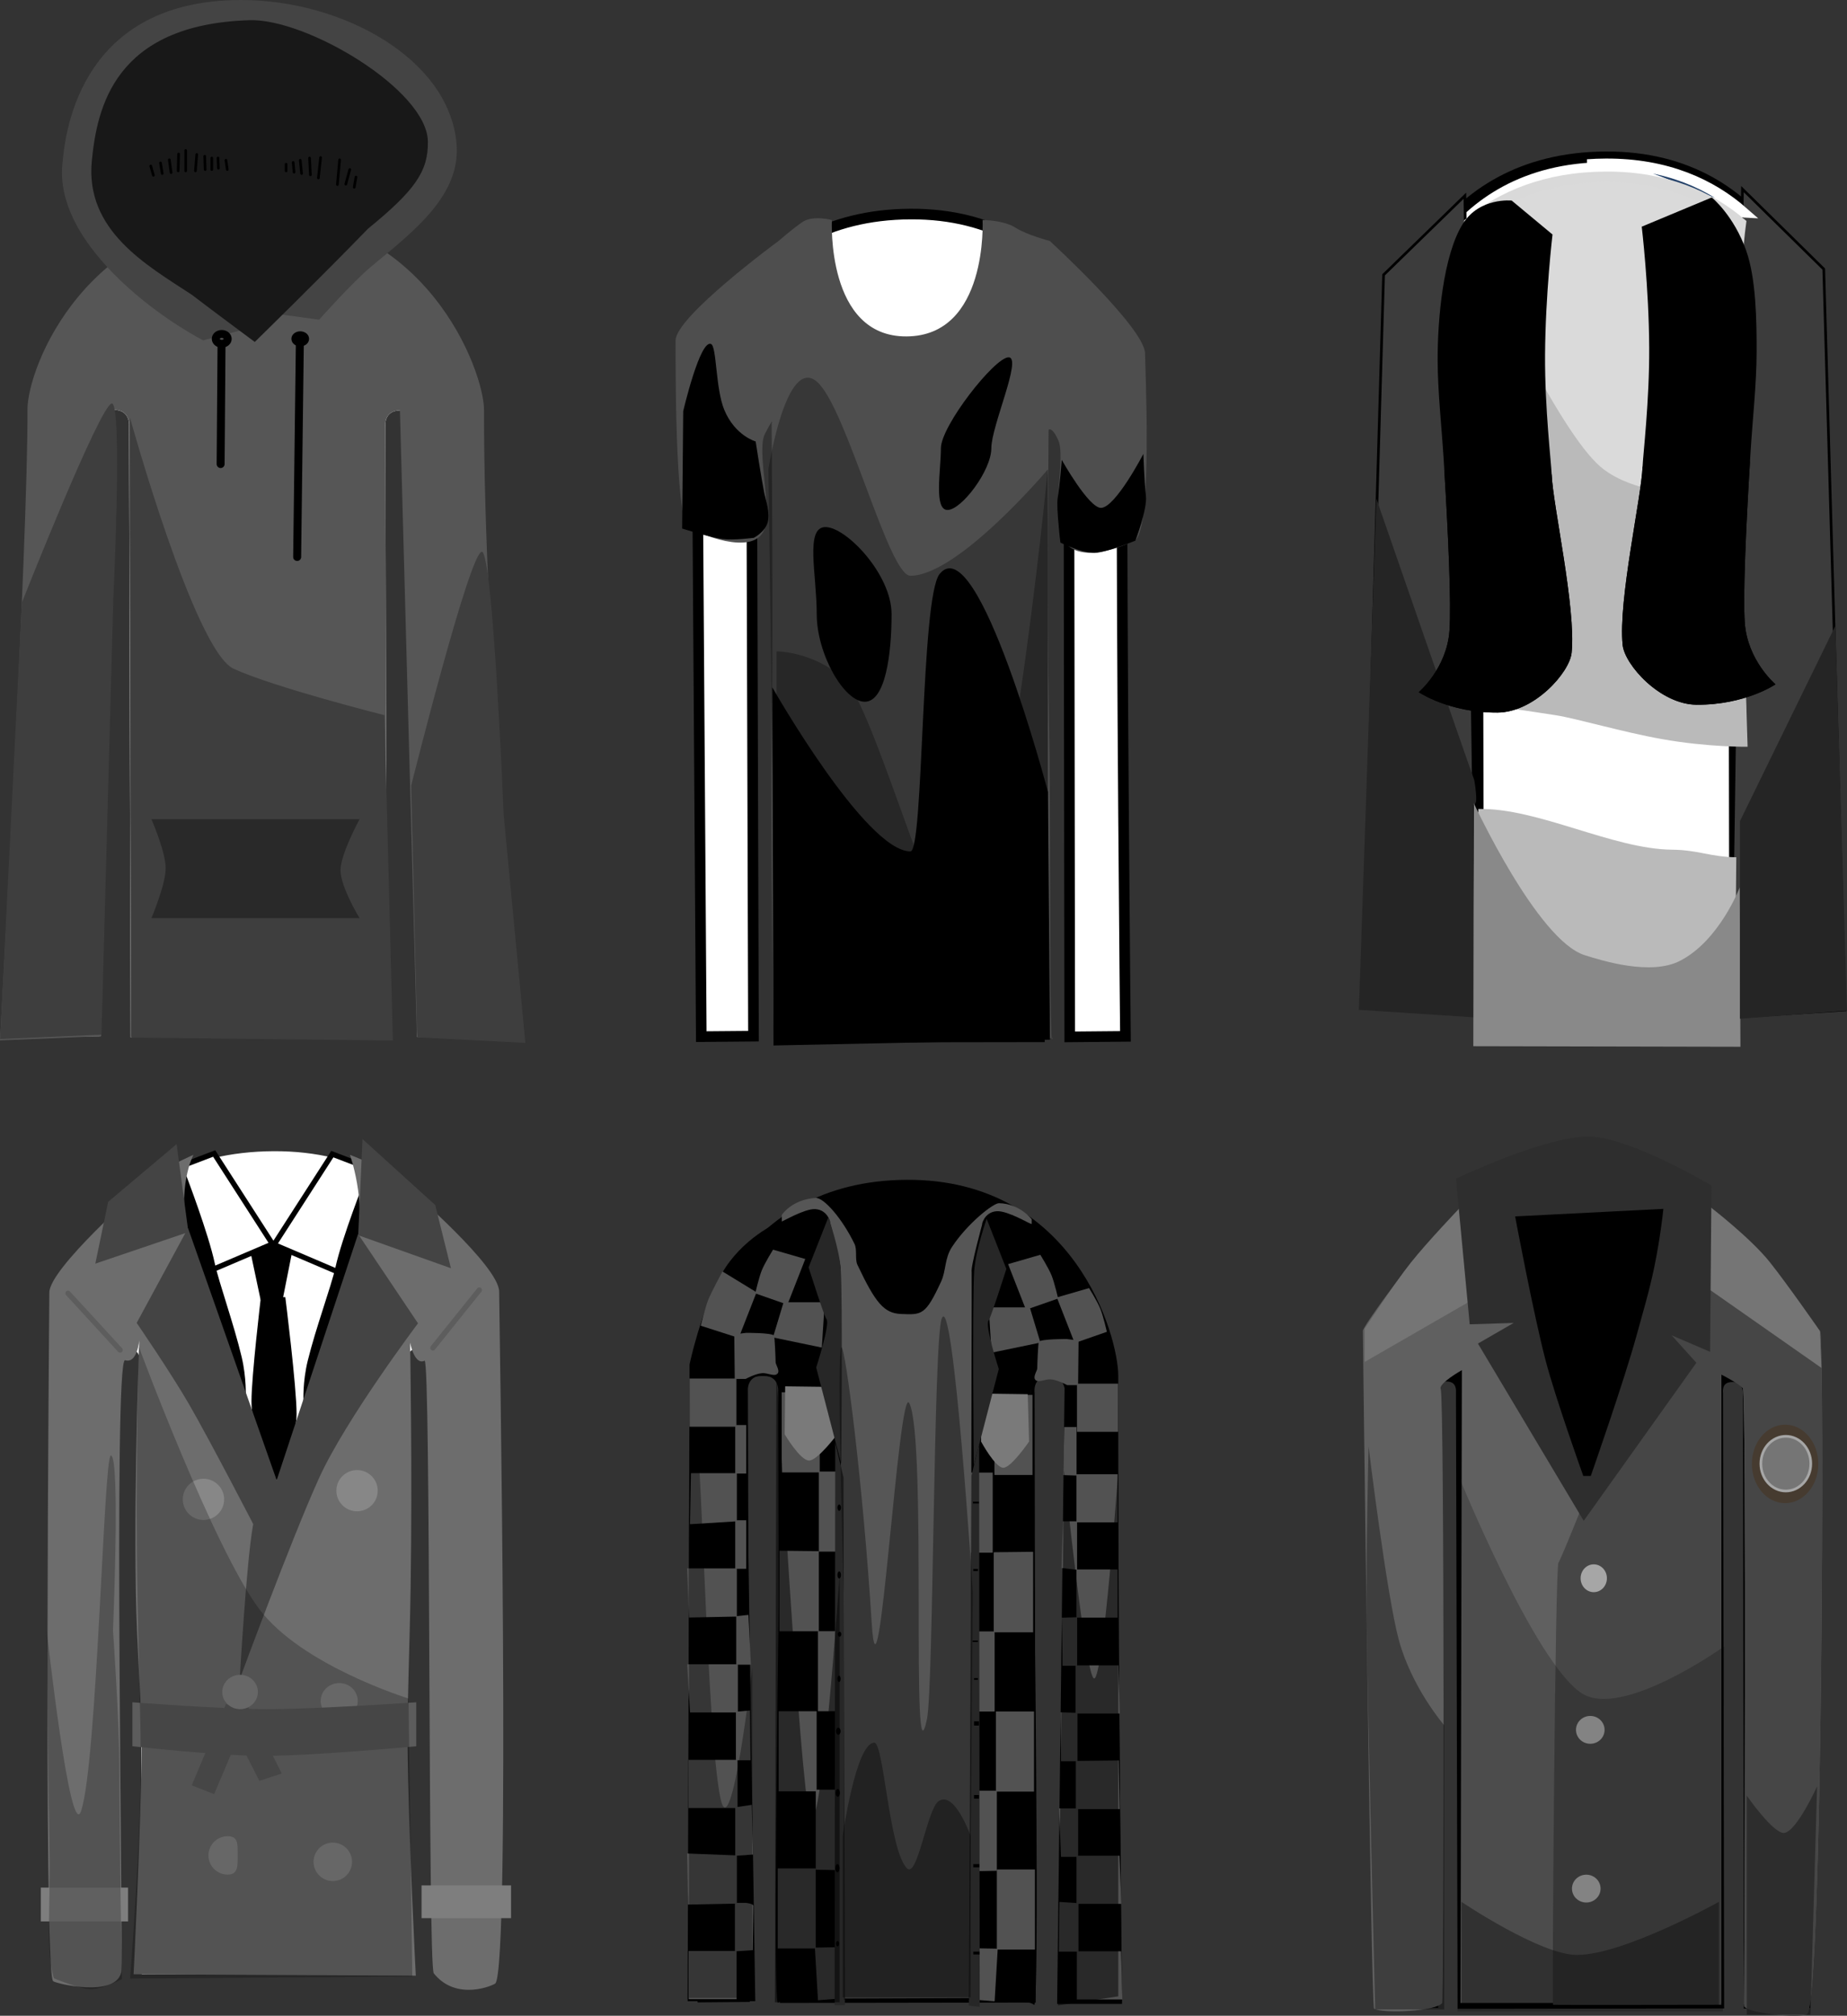 <svg version="1.1" xmlns="http://www.w3.org/2000/svg" xmlns:xlink="http://www.w3.org/1999/xlink" width="347.975" height="379.666" viewBox="0,0,347.975,379.666"><rect x="0" y="0" width="347.975" height="379.666" fill="#333333" stroke="none"/><g transform="translate(-67.908,13.858)"><g data-paper-data="{&quot;isPaintingLayer&quot;:true}" fill-rule="nonzero" stroke-linejoin="miter" stroke-miterlimit="10" stroke-dasharray="" stroke-dashoffset="0" style="mix-blend-mode: normal"><g stroke-width="0" stroke-linecap="butt"><path d="M199.329,363.291c0,0 -0.635,-94.384 -0.793,-118.012c-0.055,-8.153 8.187,-36.761 40.202,-36.921c31.602,-0.158 39.857,29.487 39.849,36.897c-0.077,46.243 0.654,117.986 0.654,117.986l-10.497,0.096l-0.159,-114.843c0,0 0.075,-3.099 -2.816,-3.154c-3.434,-0.065 -2.945,3.116 -2.945,3.116l0.205,114.87l-48.214,0.072l-0.305,-115.233c0,0 0.279,-2.919 -2.886,-2.934c-3.111,-0.015 -2.816,2.909 -2.816,2.909l0.353,115.067z" fill="#000000" stroke="#000000"/><g fill="#565656" stroke="none"><path d="M215.201,362.611v-147.643c0,0 1.849,-2.894 6.36,-3.198c1.545,-0.104 5.038,3.904 7.341,8.672c0.539,1.116 0.042,2.857 0.549,3.931c3.375,7.136 4.995,9.122 8.191,9.254c3.963,0.164 4.625,0.272 7.58,-6.124c0.941,-2.036 0.623,-4.332 2.038,-6.495c2.884,-4.408 7.777,-8.265 8.862,-8.246c3.903,0.068 6.16,3.029 6.16,3.029l-0.617,146.65z"/><g><path d="M219.046,287.714l-0.617,-16.475h8.224v16.049z"/></g><g data-paper-data="{&quot;index&quot;:null}"><path d="M250.928,287.918v-16.049h8.224l-0.617,16.475z"/></g></g><path d="M197.458,363.057l0.362,-119.927c0,0 2.055,-9.954 6.037,-17.045c3.718,-6.62 10.622,-9.867 11.308,-9.867c0.213,0 4.307,-2.432 6.301,-2.342c2.484,0.112 2.933,2.726 2.798,2.412c-0.08,-0.186 2.227,8.047 1.988,9.081c-0.075,0.327 0.474,136.632 -0.135,136.853c-0.603,0.219 -3.361,0.52 -6.005,0.542c-2.219,0.018 -4.901,-0.131 -5.616,0.607c-1.305,1.346 0.724,-110.581 0.651,-112.402c-0.062,-1.555 0.464,-3.733 -0.783,-4.918c-1.515,-1.44 -5.973,-0.331 -5.973,-0.331l1.81,117.338z" fill="#000000" stroke="none"/><path d="M267.071,363.57l1.419,-117.455c0,0 -4.118,-1.11 -5.632,0.331c-1.246,1.185 -0.38,3.363 -0.442,4.918c-0.072,1.822 1.616,113.748 0.31,112.402c-0.715,-0.737 -3.397,-0.589 -5.616,-0.607c-2.644,-0.022 -5.403,-0.323 -6.005,-0.542c-0.608,-0.221 -0.059,-136.526 -0.135,-136.853c-0.238,-1.034 2.069,-9.268 1.988,-9.081c-0.135,0.314 0.314,-2.3 2.798,-2.412c1.995,-0.09 6.089,2.342 6.302,2.342c0.686,0 6.504,4.695 10.222,11.316c3.982,7.091 5.856,16.14 5.856,16.14l1.162,119.501z" data-paper-data="{&quot;index&quot;:null}" fill="#000000" stroke="none"/><path d="M197.659,362.682v-9.073h9.017v9.073z" fill="#525252" stroke="none"/><path d="M206.363,353.682v-9.136h2.062c0,0 1.408,0.146 1.408,0.543c0,1.302 -0.117,8.358 -0.117,8.358z" fill="#525252" stroke="none"/><path d="M197.54,344.863l-0.181,-9.616l9.379,0.362v9.073z" fill="#525252" stroke="none"/><path d="M206.426,335.682v-9.136l3.118,-0.469l0.235,9.37z" fill="#525252" stroke="none"/><path d="M197.665,326.682v-9.073h9.198v9.073z" fill="#525252" stroke="none"/><path d="M206.551,317.682v-9.136l2.649,-0.235l0.117,9.37z" fill="#525252" stroke="none"/><path d="M197.909,308.682l-0.543,-9.073h9.56v9.073z" fill="#525252" stroke="none"/><path d="M206.613,299.682v-9.136l2.297,-0.235l0.469,9.37z" fill="#525252" stroke="none"/><path d="M197.721,290.801l-0.362,-9.254h9.379v9.073z" fill="#525252" stroke="none"/><path d="M206.426,281.62v-9.136h2.062v9.136z" fill="#525252" stroke="none"/><path d="M197.902,273.225l0.181,-9.616h8.655v9.073z" fill="#525252" stroke="none"/><path d="M206.426,263.682v-9.136h2.062v9.136z" fill="#525252" stroke="none"/><path d="M197.811,254.864v-9.073h8.836v9.073z" fill="#525252" stroke="none"/><path d="M206.335,245.864l-0.091,-8.408l2.244,-0.273c0,0 4.662,-0.033 5.247,0.498c0.117,0.106 0.299,4.279 0.299,5.051c0,0.438 1.008,1.777 0.197,2.267c-0.595,0.359 -1.811,-0.293 -2.726,-0.223c-1.358,0.104 -3.108,1.088 -3.108,1.088z" fill="#525252" stroke="none"/><path d="M199.925,235.838c0,0 0.879,-3.53 1.398,-4.835c0.568,-1.428 2.689,-5.387 2.689,-5.387l6.43,3.929l-3.363,8.594z" fill="#525252" stroke="none"/><path d="M210.193,229.746c0,0 0.698,-2.987 1.217,-4.292c0.568,-1.428 2.146,-3.939 2.146,-3.939l6.068,1.757l-3.363,8.594z" fill="#525252" stroke="none"/><path d="M213.534,238.046l2,-6.619h7.75l-0.545,8.528z" fill="#525252" stroke="none"/><path d="M215.18,263.47v-15.083h7.167v15.083z" fill="#525252" stroke="none"/><path d="M222.18,278.387v-15.083h4.167v15.083z" fill="#525252" stroke="none"/><path d="M214.763,293.387v-15.167l7.417,0.083v15.083z" fill="#525252" stroke="none"/><path d="M222.013,308.45v-15.083h4.5l-0.167,15.083z" fill="#525252" stroke="none"/><path d="M214.597,323.533v-15.083h7.167v15.083z" fill="#525252" stroke="none"/><path d="M221.597,338.303v-15.083h4.917v15.167z" fill="#525252" stroke="none"/><path d="M214.43,353.137v-15.083h7.167v15.083z" fill="#525252" stroke="none"/><path d="M222.013,362.887l-0.583,-9.917l4.917,-0.083l-0.167,9.667z" fill="#525252" stroke="none"/><path d="M270.781,362.735v-9.073h8.337l0.235,9.073z" data-paper-data="{&quot;index&quot;:null}" fill="#525252" stroke="none"/><path d="M267.389,353.735l0.117,-9.37l3.588,0.235v9.136z" data-paper-data="{&quot;index&quot;:null}" fill="#525252" stroke="none"/><path d="M270.719,344.735v-9.073h8.102l0.352,9.073z" data-paper-data="{&quot;index&quot;:null}" fill="#525252" stroke="none"/><path d="M267.796,335.882l-0.352,-9.136h3.588v9.136z" data-paper-data="{&quot;index&quot;:null}" fill="#525252" stroke="none"/><path d="M270.594,326.882v-9.073l8.097,-0.087l0.174,9.16z" data-paper-data="{&quot;index&quot;:null}" fill="#525252" stroke="none"/><path d="M267.803,317.882l-0.087,-9.222l3.191,0.087v9.136z" data-paper-data="{&quot;index&quot;:null}" fill="#525252" stroke="none"/><path d="M270.531,308.882v-9.073h8.097l0.26,9.073z" data-paper-data="{&quot;index&quot;:null}" fill="#525252" stroke="none"/><path d="M268.087,299.882l-0.087,-9.049l2.843,-0.087v9.136z" data-paper-data="{&quot;index&quot;:null}" fill="#525252" stroke="none"/><path d="M270.719,290.82v-9.073h7.75v9.073z" data-paper-data="{&quot;index&quot;:null}" fill="#525252" stroke="none"/><path d="M267.901,281.472l0.26,-8.789h2.67v9.136z" data-paper-data="{&quot;index&quot;:null}" fill="#525252" stroke="none"/><path d="M270.719,272.882v-9.073h7.75v9.073z" data-paper-data="{&quot;index&quot;:null}" fill="#525252" stroke="none"/><path d="M268.235,263.976l0.174,-9.049h2.323v9.136z" data-paper-data="{&quot;index&quot;:null}" fill="#525252" stroke="none"/><path d="M270.81,255.828v-9.073h7.75v9.073z" data-paper-data="{&quot;index&quot;:null}" fill="#525252" stroke="none"/><path d="M268.96,247.028c0,0 -1.75,-0.984 -3.108,-1.088c-0.915,-0.07 -2.131,0.582 -2.726,0.223c-0.811,-0.49 0.197,-1.829 0.197,-2.267c0,-0.772 0.182,-4.945 0.299,-5.051c0.585,-0.531 5.247,-0.498 5.247,-0.498l2.244,0.273l-0.091,8.408z" data-paper-data="{&quot;index&quot;:null}" fill="#525252" stroke="none"/><path d="M270.378,239.103l-3.363,-8.594l6.068,-1.757c0,0 1.579,2.511 2.146,3.939c0.519,1.305 1.217,4.292 1.217,4.292z" data-paper-data="{&quot;index&quot;:null}" fill="#525252" stroke="none"/><path d="M261.196,232.831l-3.363,-8.594l6.068,-1.757c0,0 1.579,2.511 2.146,3.939c0.519,1.305 1.217,4.292 1.217,4.292z" data-paper-data="{&quot;index&quot;:null}" fill="#525252" stroke="none"/><path d="M254.719,240.919l-0.545,-8.528h7.75l2,6.619z" data-paper-data="{&quot;index&quot;:null}" fill="#525252" stroke="none"/><path d="M255.264,263.951v-15.083h7.167v15.083z" data-paper-data="{&quot;index&quot;:null}" fill="#525252" stroke="none"/><path d="M250.764,278.587v-15.083h4.167v15.083z" data-paper-data="{&quot;index&quot;:null}" fill="#525252" stroke="none"/><path d="M255.131,293.587v-15.083l7.417,-0.083v15.167z" data-paper-data="{&quot;index&quot;:null}" fill="#525252" stroke="none"/><path d="M250.964,308.503l-0.167,-15.083h4.5v15.083z" data-paper-data="{&quot;index&quot;:null}" fill="#525252" stroke="none"/><path d="M255.547,323.587v-15.083h7.167v15.083z" data-paper-data="{&quot;index&quot;:null}" fill="#525252" stroke="none"/><path d="M250.797,338.587v-15.167h4.917v15.083z" data-paper-data="{&quot;index&quot;:null}" fill="#525252" stroke="none"/><path d="M255.714,353.337v-15.083h7.167v15.083z" data-paper-data="{&quot;index&quot;:null}" fill="#525252" stroke="none"/><path d="M251.131,362.753l-0.167,-9.667l4.917,0.083l-0.583,9.917z" data-paper-data="{&quot;index&quot;:null}" fill="#525252" stroke="none"/><path d="M215.743,256.295l0.092,-9.035l9.533,0.12l0.275,8.914c0,0 -3.682,4.939 -5.316,4.939c-1.665,0 -4.583,-4.939 -4.583,-4.939z" fill="#7a7a7a" stroke="#000000"/><path d="M221.679,243.711c0,0 2.699,-8.311 1.923,-9.132c-0.398,-0.422 -3.351,-9.725 -3.351,-9.725l3.714,-9.429c0,0 2.043,5.78 2.335,9.711c0.392,5.283 0.094,36.718 0.094,36.718z" fill="#272727" stroke="#000000"/><path d="M252.743,257.659l0.084,-9.035l8.707,0.12l0.251,8.914c0,0 -3.363,4.939 -4.856,4.939c-1.521,0 -4.186,-4.939 -4.186,-4.939z" fill="#7a7a7a" stroke="#000000"/><path d="M251.363,262.14c0,0 -0.299,-31.435 0.094,-36.718c0.292,-3.93 2.335,-9.711 2.335,-9.711l3.714,9.429c0,0 -2.953,9.304 -3.351,9.725c-0.776,0.821 1.923,9.132 1.923,9.132z" data-paper-data="{&quot;index&quot;:null}" fill="#272727" stroke="#000000"/><path d="M225.153,363.806l0.111,-105.951l1.556,6.556l0.266,99.395z" fill="#272727" stroke="#000000"/><path d="M250.437,363.905l0.494,-99.827l1.444,-5.889l0.111,105.951z" data-paper-data="{&quot;index&quot;:null}" fill="#272727" stroke="#000000"/><path d="M226.345,270.106c0,0.331 -0.149,0.6 -0.333,0.6c-0.184,0 -0.333,-0.269 -0.333,-0.6c0,-0.331 0.149,-0.6 0.333,-0.6c0.184,0 0.333,0.269 0.333,0.6z" fill="#000000" stroke="none"/><path d="M226.345,282.787c0,0.368 -0.149,0.667 -0.333,0.667c-0.184,0 -0.333,-0.298 -0.333,-0.667c0,-0.368 0.149,-0.667 0.333,-0.667c0.184,0 0.333,0.298 0.333,0.667z" fill="#000000" stroke="none"/><path d="M226.411,293.943c0,0.258 -0.149,0.467 -0.333,0.467c-0.184,0 -0.333,-0.209 -0.333,-0.467c0,-0.258 0.149,-0.467 0.333,-0.467c0.184,0 0.333,0.209 0.333,0.467z" fill="#000000" stroke="none"/><path d="M226.278,302.343c0,0.331 -0.134,0.6 -0.3,0.6c-0.166,0 -0.3,-0.269 -0.3,-0.6c0,-0.331 0.134,-0.6 0.3,-0.6c0.166,0 0.3,0.269 0.3,0.6z" fill="#000000" stroke="none"/><path d="M226.278,312.217c0,0.368 -0.194,0.667 -0.433,0.667c-0.239,0 -0.433,-0.298 -0.433,-0.667c0,-0.368 0.194,-0.667 0.433,-0.667c0.239,0 0.433,0.298 0.433,0.667z" fill="#000000" stroke="none"/><path d="M226.145,323.832c0,0.405 -0.179,0.733 -0.4,0.733c-0.221,0 -0.4,-0.328 -0.4,-0.733c0,-0.405 0.179,-0.733 0.4,-0.733c0.221,0 0.4,0.328 0.4,0.733z" fill="#000000" stroke="none"/><path d="M226.078,338.013c0,0.423 -0.179,0.767 -0.4,0.767c-0.221,0 -0.4,-0.343 -0.4,-0.767c0,-0.423 0.179,-0.767 0.4,-0.767c0.221,0 0.4,0.343 0.4,0.767z" fill="#000000" stroke="none"/><path d="M226.011,352.228c0,0.276 -0.134,0.5 -0.3,0.5c-0.166,0 -0.3,-0.224 -0.3,-0.5c0,-0.276 0.134,-0.5 0.3,-0.5c0.166,0 0.3,0.224 0.3,0.5z" fill="#000000" stroke="none"/><path d="M251.211,269.313v-0.333h1.133v0.333z" fill="#000000" stroke="none"/><path d="M251.278,282.047v-0.4h0.867v0.4z" fill="#000000" stroke="none"/><path d="M251.145,295.402v-0.267h1v0.267z" fill="#000000" stroke="none"/><path d="M251.411,302.543v-0.333h0.733v0.333z" fill="#000000" stroke="none"/><path d="M251.411,311.15v-0.8h0.933v0.8z" fill="#000000" stroke="none"/><path d="M251.411,324.906v-0.667h0.933v0.667z" fill="#000000" stroke="none"/><path d="M251.278,337.847v-0.6h1.133v0.6z" fill="#000000" stroke="none"/><path d="M251.278,354.262v-0.533h1.2v0.533z" fill="#000000" stroke="none"/><path d="M213.897,363.286l0.284,-119.171c0,0 4.395,77.87 6.286,83.994c2.066,6.689 5.631,-45.406 5.631,-45.406v80.582z" fill-opacity="0.5" fill="#000000" stroke="none"/><path d="M267.24,363.854l1.135,-100.728c0,0 4.022,39.156 5.675,39.156c1.747,0 4.54,-39.156 4.54,-39.156v99.025z" fill-opacity="0.5" fill="#000000" stroke="none"/><path d="M197.723,362.435v-62.139c0,0 -0.491,-45.115 1.135,-45.115c1.218,0 2.17,57.204 4.776,69.631c2.06,9.821 6.006,-24.517 6.006,-24.517v62.139z" fill-opacity="0.347" fill="#000000" stroke="none"/><path d="M226.883,362.795v-76.696c0,0 -1.46,-46.194 -0.442,-46.194c0.761,0 4.079,26.023 5.696,51.889c1.293,20.685 5.059,-45.404 7.088,-41.36c3.399,6.776 0.201,74.465 3.324,59.494c1.247,-5.979 1.206,-71.483 2.789,-75.46c2.182,-5.482 5.858,51.632 5.858,51.632l-0.663,76.696z" fill-opacity="0.371" fill="#000000" stroke="none"/><path d="M226.665,362.326v-30.36c0,0 2.484,-17.592 5.959,-17.592c1.819,0 2.724,20.083 6.139,23.649c1.98,2.068 3.817,-11.105 5.953,-12.619c3.017,-2.138 6.067,6.562 6.067,6.562v30.36z" fill-opacity="0.371" fill="#000000" stroke="none"/></g><g><path d="M328.03,363.392c0,0 -0.635,-94.384 -0.793,-118.012c-0.055,-8.153 8.187,-36.761 40.202,-36.921c31.602,-0.158 39.857,29.487 39.849,36.897c-0.077,46.243 0.654,117.986 0.654,117.986l-10.497,0.096l-0.159,-114.843c0,0 0.075,-3.099 -2.816,-3.154c-3.434,-0.065 -2.945,3.116 -2.945,3.116l0.205,114.87l-48.214,0.072l-0.305,-115.233c0,0 0.279,-2.919 -2.886,-2.934c-3.111,-0.015 -2.816,2.909 -2.816,2.909l0.353,115.067z" fill="#000000" stroke="#000000" stroke-width="2" stroke-linecap="butt"/><path d="M382.628,259.334c-0.571,0 -1.034,-0.463 -1.034,-1.034c0,-0.571 0.463,-1.034 1.034,-1.034c0.571,0 1.034,0.463 1.034,1.034c0,0.571 -0.463,1.034 -1.034,1.034z" fill="#000000" stroke="none" stroke-width="1.5" stroke-linecap="butt"/><path d="M377.368,263.569c-4.463,-0.314 -6.552,-1.794 -6.17,-2.58c0.118,-0.242 2.846,1.064 6.97,1.305c6.409,0.375 8.51,-0.632 8.51,-0.632v1.346c0,0 -2.413,1.047 -9.311,0.561z" fill="#000000" stroke="#000000" stroke-width="0" stroke-linecap="butt"/><path d="M349.555,258.3c0,-0.571 0.463,-1.034 1.034,-1.034c0.571,0 1.034,0.463 1.034,1.034c0,0.571 -0.463,1.034 -1.034,1.034c-0.571,0 -1.034,-0.463 -1.034,-1.034z" fill="#000000" stroke="none" stroke-width="1.5" stroke-linecap="butt"/><path d="M355.849,263.569c-6.897,0.486 -9.311,-0.561 -9.311,-0.561v-1.346c0,0 2.101,1.007 8.51,0.632c4.124,-0.241 6.853,-1.547 6.97,-1.305c0.383,0.786 -1.706,2.266 -6.17,2.58z" fill="#000000" stroke="#000000" stroke-width="0" stroke-linecap="butt"/><path d="M367.129,320.121c-0.819,0 -1.483,-0.664 -1.483,-1.483c0,-0.819 0.664,-1.483 1.483,-1.483c0.819,0 1.483,0.664 1.483,1.483c0,0.819 -0.664,1.483 -1.483,1.483z" data-paper-data="{&quot;index&quot;:null}" fill="#000000" stroke="none" stroke-width="1.5" stroke-linecap="butt"/><path d="M343.066,363.406l0.259,-119.201c0,0 -4.5,2.533 -3.986,3.569c0.719,1.448 0.605,116.266 0.275,115.645c-1.089,1.491 -10.892,2.057 -12.829,1.056c-0.59,-0.305 -2.113,-127.487 -2.113,-127.664c0,-0.832 8.265,-12.053 10.091,-13.874c0.678,-0.676 7.527,-7.319 7.527,-7.319c0,0 3.45,-2.094 5.432,-3.489c1.983,-1.395 5.172,-2.804 5.172,-2.804c0,0 1.163,9.661 4.122,22.494c3.214,13.938 9.561,32.446 10.178,32.814c0.386,-0.187 6.29,-17.434 10.448,-32.387c3.195,-11.491 3.642,-22.921 3.642,-22.921c0,0 3.913,1.52 6.166,2.947c2.253,1.427 4.754,3.605 4.754,3.605c0,0 7.59,6.579 8.745,7.858c1.529,1.694 9.716,12.925 9.9,13.385c0.773,1.929 0.443,125.824 -2.471,128.03c-1.175,0.889 -12.019,-0.189 -11.904,-1.619c0.051,-0.627 0.508,-115.462 -0.224,-116.252c-0.94,-1.015 -4.047,-2.571 -4.047,-2.571v118.697z" fill="#606060" stroke="#000000" stroke-width="0" stroke-linecap="butt"/><path d="M361.528,280.468c0.225,-0.109 6.73,-15.724 10.861,-27.949c2.974,-8.802 3.514,-13.679 5.254,-19.938c3.195,-11.491 3.642,-22.921 3.642,-22.921c0,0 3.913,1.52 6.166,2.947c2.253,1.427 4.754,3.605 4.754,3.605c0,0 7.59,6.579 8.745,7.858c1.529,1.694 9.716,12.925 9.9,13.385c0.773,1.929 0.443,125.824 -2.471,128.03c-1.175,0.889 -12.019,-0.189 -11.904,-1.619c0.051,-0.627 0.508,-115.462 -0.224,-116.252c-0.94,-1.015 -4.047,-2.571 -4.047,-2.571v118.697c0,0 -31.596,0.058 -31.705,0c-0.213,-0.113 0.411,-83.639 1.028,-83.272z" fill="#464646" stroke="#000000" stroke-width="0" stroke-linecap="butt"/><path d="M389.412,228.629l0.545,-15.283c0,0 7.726,5.926 11.373,10.502c3.381,4.241 9.474,13.013 9.474,13.013l0.255,6.918z" data-paper-data="{&quot;index&quot;:null}" fill="#757575" stroke="#a90000" stroke-width="0" stroke-linecap="butt"/><path d="M325.017,242.656l0.009,-6.276c0,0 5.737,-8.727 8.678,-12.421c3.147,-3.954 9.188,-10.268 9.188,-10.268l1.698,17.692z" fill="#757575" stroke="#a90000" stroke-width="0" stroke-linecap="butt"/><path d="M366.28,272.584l-19.928,-33.385l6.729,-3.882l-8.282,0.259l-2.588,-27.433c0,0 17.024,-8.142 25.205,-7.922c7.851,0.211 22.932,9.216 22.932,9.216l-0.259,31.315l-7.246,-3.106l4.658,5.176z" fill="#2e2e2e" stroke="#000000" stroke-width="0" stroke-linecap="round"/><path d="M366.554,263.642c0,0 -5.067,-14.152 -6.954,-21.328c-2.249,-8.554 -5.645,-26.592 -5.645,-26.592l26.774,-1.364c0,0 -0.512,4.846 -1.645,10.355c-0.918,4.463 -2.365,9.302 -3.326,12.819c-2.329,8.517 -8.503,26.11 -8.503,26.11z" fill="#000000" stroke="#000000" stroke-width="1" stroke-linecap="butt"/><path d="M370.65,283.404c0,1.448 -1.109,2.622 -2.477,2.622c-1.368,0 -2.477,-1.174 -2.477,-2.622c0,-1.448 1.109,-2.622 2.477,-2.622c1.368,0 2.477,1.174 2.477,2.622z" fill="#a6a6a6" stroke="#000000" stroke-width="0" stroke-linecap="butt"/><path d="M370.213,311.959c0,1.448 -1.207,2.622 -2.695,2.622c-1.489,0 -2.695,-1.174 -2.695,-2.622c0,-1.448 1.207,-2.622 2.695,-2.622c1.489,0 2.695,1.174 2.695,2.622z" fill="#a6a6a6" stroke="#000000" stroke-width="0" stroke-linecap="butt"/><path d="M369.457,341.858c0,1.448 -1.207,2.622 -2.695,2.622c-1.489,0 -2.695,-1.174 -2.695,-2.622c0,-1.448 1.207,-2.622 2.695,-2.622c1.489,0 2.695,1.174 2.695,2.622z" fill="#a6a6a6" stroke="#000000" stroke-width="0" stroke-linecap="butt"/><path d="M410.479,261.866c0,4.083 -2.802,7.392 -6.259,7.392c-3.457,0 -6.259,-3.31 -6.259,-7.392c0,-4.083 2.802,-7.392 6.259,-7.392c3.457,0 6.259,3.31 6.259,7.392z" fill="#463b30" stroke="#000000" stroke-width="0" stroke-linecap="butt"/><path d="M409.06,261.818c0,2.844 -2.105,5.15 -4.702,5.15c-2.597,0 -4.702,-2.306 -4.702,-5.15c0,-2.844 2.105,-5.15 4.702,-5.15c2.597,0 4.702,2.306 4.702,5.15z" fill="#757575" stroke="#a6a6a6" stroke-width="0.5" stroke-linecap="butt"/><path d="M342.5,364.979l0.25,-100.75c0,0 14.323,35.187 23.175,40.852c7.634,4.886 26.825,-8.852 26.825,-8.852l-0.25,68.75z" fill-opacity="0.213" fill="#000000" stroke="none" stroke-width="0" stroke-linecap="butt"/><path d="M343.25,364.354v-20c0,0 14.842,10 21.75,10c8.797,0 26.75,-10 26.75,-10v20z" fill-opacity="0.355" fill="#000000" stroke="none" stroke-width="0" stroke-linecap="butt"/><path d="M327,364.604c0,0 -1.374,-53.437 -1.605,-72.996c-0.157,-13.297 0.355,-33.004 0.355,-33.004c0,0 3.402,27.969 5.703,36.445c2.441,8.994 8.547,16.055 8.547,16.055v53.5z" fill-opacity="0.355" fill="#000000" stroke="none" stroke-width="0" stroke-linecap="butt"/><path d="M397,365.604v-41.25c0,0 5.063,7.279 7.068,7.015c2.355,-0.311 6.182,-8.765 6.182,-8.765l-1.25,43z" fill-opacity="0.355" fill="#000000" stroke="none" stroke-width="0" stroke-linecap="butt"/></g><g><path d="M78.538,357.902c0,0 -0.66,-94.384 -0.824,-118.012c-0.057,-8.153 8.5,-36.761 41.741,-36.921c32.812,-0.158 41.383,29.487 41.375,36.897c-0.08,46.243 0.679,117.986 0.679,117.986l-10.899,0.096l-0.165,-114.843c0,0 0.078,-3.099 -2.924,-3.154c-3.566,-0.065 -3.058,3.116 -3.058,3.116l0.213,114.87l-50.06,0.072l-0.317,-115.233c0,0 0.29,-2.919 -2.996,-2.934c-3.23,-0.015 -2.924,2.909 -2.924,2.909l0.367,115.067z" fill="#ffffff" stroke="#000000" stroke-width="0" stroke-linecap="butt"/><path d="M135.226,253.844c-0.593,0 -1.074,-0.463 -1.074,-1.034c0,-0.571 0.481,-1.034 1.074,-1.034c0.593,0 1.074,0.463 1.074,1.034c0,0.571 -0.481,1.034 -1.074,1.034z" fill="#000000" stroke="none" stroke-width="0" stroke-linecap="butt"/><path d="M117.057,258.257c0,0 -1.771,-3.626 -1.771,-8.186c0,-4.702 1.771,-19.611 1.771,-19.611h4.604c0,0 2.125,16.868 2.125,21.999c0,3.462 -1.517,6.254 -1.517,6.254c0,0 -1.466,6.366 -2.201,6.366c-0.794,0 -3.01,-6.821 -3.01,-6.821z" fill="#000000" stroke="#000000" stroke-width="0" stroke-linecap="butt"/><path d="M106.844,225.74l-7.083,-19.1l8.499,-3.24l10.978,17.053z" data-paper-data="{&quot;index&quot;:null}" fill="#ffffff" stroke="#000000" stroke-width="1" stroke-linecap="butt"/><path d="M129.765,258.079c-4.634,-0.314 -6.803,-1.794 -6.406,-2.58c0.122,-0.242 2.955,1.064 7.237,1.305c6.654,0.375 8.836,-0.632 8.836,-0.632v1.346c0,0 -2.506,1.047 -9.667,0.561z" fill="#000000" stroke="#000000" stroke-width="0" stroke-linecap="butt"/><path d="M119.536,220.57l10.978,-17.053l8.499,3.24l-7.083,19.1z" fill="#ffffff" stroke="#000000" stroke-width="1" stroke-linecap="butt"/><path d="M100.887,252.81c0,-0.571 0.481,-1.034 1.074,-1.034c0.593,0 1.074,0.463 1.074,1.034c0,0.571 -0.481,1.034 -1.074,1.034c-0.593,0 -1.074,-0.463 -1.074,-1.034z" fill="#000000" stroke="none" stroke-width="0" stroke-linecap="butt"/><path d="M107.422,258.079c-7.161,0.486 -9.667,-0.561 -9.667,-0.561v-1.346c0,0 2.182,1.007 8.836,0.632c4.282,-0.241 7.115,-1.547 7.237,-1.305c0.397,0.786 -1.772,2.266 -6.406,2.58z" fill="#000000" stroke="#000000" stroke-width="0" stroke-linecap="butt"/><path d="M104.832,241.888l-6.551,-30.119l4.766,-4.093c0,0 4.136,10.805 5.335,16.454c0.741,3.492 3.612,11.478 5.059,17.618c0.936,3.975 0.761,7.472 0.761,7.472z" fill="#000000" stroke="none" stroke-width="0" stroke-linecap="butt"/><path d="M119.134,314.631c-0.85,0 -1.54,-0.664 -1.54,-1.483c0,-0.819 0.689,-1.483 1.54,-1.483c0.85,0 1.54,0.664 1.54,1.483c0,0.819 -0.689,1.483 -1.54,1.483z" data-paper-data="{&quot;index&quot;:null}" fill="#000000" stroke="none" stroke-width="0" stroke-linecap="butt"/><path d="M125.087,249.957c0,0 -0.181,-3.498 0.787,-7.472c1.495,-6.14 4.462,-14.126 5.228,-17.618c1.239,-5.649 5.512,-16.454 5.512,-16.454l4.925,4.093l-6.77,30.119z" data-paper-data="{&quot;index&quot;:null}" fill="#000000" stroke="none" stroke-width="0" stroke-linecap="butt"/><path d="M93.075,357.996c0,0 1.387,-27.304 1.529,-43.047c0.065,-7.242 -0.935,-17.856 -1.106,-29.071c-0.346,-22.799 0.651,-47.342 0.651,-47.342c0,0 -0.352,4.513 -2.671,3.805c-2.275,-0.694 -0.278,113.063 -0.717,115.214c-1.012,4.959 -12.498,2.16 -12.854,1.724c-1.856,-2.27 -0.706,-128.152 -0.706,-129.689c0,-4.498 16.949,-19.381 16.949,-19.381c0,0 2.776,-2.353 4.834,-3.748c2.058,-1.395 5.37,-2.804 5.37,-2.804c0,0 -3.285,6.002 -0.899,16.533c4.074,17.981 14.9,44.704 16.016,44.986c1.761,0.655 12.067,-25.956 15.731,-44.38c1.724,-8.67 -1.37,-17.139 -1.37,-17.139c0,0 4.063,1.52 6.402,2.947c2.339,1.427 4.936,3.605 4.936,3.605c0,0 16.776,14.434 16.776,19.201c0,2.255 2.158,126.696 -0.698,130.288c-0.272,0.342 -7.354,3.494 -11.621,-1.893c-1.123,-1.418 -0.528,-115.968 -1.728,-115.373c-1.905,0.945 -2.729,-3.391 -2.729,-3.391c0,0 0.449,23.97 0.094,46.349c-0.176,11.077 -0.644,21.764 -0.579,28.961c0.15,16.597 1.56,43.904 1.56,43.904z" fill="#6d6d6d" stroke="#000000" stroke-width="0" stroke-linecap="butt"/><path d="M116.231,274.387c0,0 -8.677,-16.782 -12.673,-23.7c-3.447,-5.968 -9.899,-15.379 -9.899,-15.379l9.674,-17.857l16.929,48.137z" fill="#444444" stroke="#000000" stroke-width="0" stroke-linecap="butt"/><path d="M119.788,265.67l15.585,-47.102l11.286,16.822c0,0 -13.602,18.05 -18.656,29.182c-5.24,11.541 -14.933,37.848 -14.933,37.848c0,0 1.276,-22.28 2.511,-29.038c0.744,-4.07 4.207,-7.712 4.207,-7.712z" data-paper-data="{&quot;index&quot;:null}" fill="#444444" stroke="#000000" stroke-width="0" stroke-linecap="butt"/><path d="M85.866,224.15l2.418,-11.646l12.898,-10.87l2.22,16.563z" fill="#444444" stroke="#000000" stroke-width="0" stroke-linecap="butt"/><path d="M135.395,218.798l0.806,-18.116l13.704,12.423l2.956,11.905z" data-paper-data="{&quot;index&quot;:null}" fill="#444444" stroke="#000000" stroke-width="0" stroke-linecap="butt"/><path d="M135.309,306.507c0,1.858 -1.564,3.364 -3.493,3.364c-1.929,0 -3.493,-1.506 -3.493,-3.364c0,-1.858 1.564,-3.364 3.493,-3.364c1.929,0 3.493,1.506 3.493,3.364z" fill="#878787" stroke="#000000" stroke-width="0" stroke-linecap="butt"/><path d="M92.853,315.047v-8.282c0,0 16.826,1.294 25.528,1.294c9.105,0 27.946,-1.294 27.946,-1.294v8.282c0,0 -19.492,1.812 -28.752,1.812c-8.5,0 -24.721,-1.812 -24.721,-1.812z" fill="#5c5c5c" stroke="#000000" stroke-width="0" stroke-linecap="butt"/><path d="M104.026,322.41l6.473,-15.345l4.232,1.656l-6.473,15.345z" fill="#5c5c5c" stroke="#000000" stroke-width="0" stroke-linecap="butt"/><path d="M116.765,321.56l-6.473,-12.776l4.232,-1.379l6.473,12.776z" data-paper-data="{&quot;index&quot;:null}" fill="#5c5c5c" stroke="#000000" stroke-width="0" stroke-linecap="butt"/><path d="M116.499,304.825c0,1.787 -1.504,3.235 -3.359,3.235c-1.855,0 -3.359,-1.448 -3.359,-3.235c0,-1.787 1.504,-3.235 3.359,-3.235c1.855,0 3.359,1.448 3.359,3.235z" fill="#878787" stroke="#000000" stroke-width="0" stroke-linecap="butt"/><path d="M139.071,266.91c0,2.144 -1.744,3.882 -3.896,3.882c-2.152,0 -3.896,-1.738 -3.896,-3.882c0,-2.144 1.744,-3.882 3.896,-3.882c2.152,0 3.896,1.738 3.896,3.882z" fill="#878787" stroke="#000000" stroke-width="0" stroke-linecap="butt"/><path d="M110.136,268.546c0,2.144 -1.744,3.882 -3.896,3.882c-2.152,0 -3.896,-1.738 -3.896,-3.882c0,-2.144 1.744,-3.882 3.896,-3.882c2.152,0 3.896,1.738 3.896,3.882z" fill="#878787" stroke="#000000" stroke-width="0" stroke-linecap="butt"/><path d="M115.425,358.814c0,0 -2.317,-13.664 -2.673,-20.692c-0.361,-7.118 0.524,-21.751 0.524,-21.751" fill="none" stroke="#000000" stroke-width="0" stroke-linecap="round"/><path d="M134.234,336.816c0,2.001 -1.624,3.623 -3.628,3.623c-2.003,0 -3.628,-1.622 -3.628,-3.623c0,-2.001 1.624,-3.623 3.628,-3.623c2.003,0 3.628,1.622 3.628,3.623z" fill="#878787" stroke="#000000" stroke-width="0" stroke-linecap="butt"/><path d="M112.685,335.52c0,2.001 0.126,3.708 -1.877,3.708c-2.003,0 -3.628,-1.622 -3.628,-3.623c0,-2.001 1.624,-3.623 3.628,-3.623c2.003,0 1.877,1.538 1.877,3.539z" fill="#878787" stroke="#000000" stroke-width="0" stroke-linecap="butt"/><path d="M113.325,339.375c0,0 -0.459,-2.807 -0.445,-3.888c0.014,-1.12 0.365,-3.341 0.365,-3.341l3.551,0.078v6.374z" fill="#6d6d6d" stroke="none" stroke-width="0" stroke-linecap="butt"/><path d="M75.601,348.04v-6.373h16.437v6.373z" fill="#7e7e7e" stroke="#000000" stroke-width="0" stroke-linecap="butt"/><path d="M147.326,347.423v-6.168h16.864v6.168z" fill="#7e7e7e" stroke="#000000" stroke-width="0" stroke-linecap="butt"/><path d="M80.724,229.732l9.819,10.691" fill="none" stroke="#5d5d5d" stroke-width="1" stroke-linecap="round"/><path d="M149.46,240.012l8.752,-10.896" fill="none" stroke="#5d5d5d" stroke-width="1" stroke-linecap="round"/><path d="M117.411,230.46l-1.771,-8.356c0,0 2.616,-1.194 3.541,-1.194c1.014,0 3.187,1.364 3.187,1.364l-1.594,8.015z" fill="#000000" stroke="#000000" stroke-width="1" stroke-linecap="butt"/><path d="M92.417,358.808c0,0 2.061,-25.899 2.007,-41.746c-0.027,-7.897 -0.362,-16.786 -0.608,-29.649c-0.431,-22.506 0.212,-47.697 0.212,-47.697c0,0 14.142,38.098 22.744,49.522c8.003,10.629 28.096,16.812 28.096,16.812l0.715,52.369z" fill-opacity="0.242" fill="#000000" stroke="none" stroke-width="0" stroke-linecap="butt"/><path d="M78.076,358.757c0,0 -0.733,-2.038 -0.888,-5.954c-0.191,-4.816 0.18,-12.083 0.074,-17.161c-0.249,-11.92 -0.552,-42.392 -0.552,-42.392c0,0 4.433,40.357 6.503,33.915c3.037,-9.453 4.236,-66.888 5.58,-66.888c1.795,0 0.403,32.973 0.403,32.973c0,0 1.208,16.866 1.208,26.767c0,11.952 0.463,38.892 0.463,38.892c0,0 -3.701,1.92 -5.898,1.894c-2.058,-0.024 -6.892,-2.046 -6.892,-2.046z" fill-opacity="0.242" fill="#000000" stroke="none" stroke-width="0" stroke-linecap="butt"/></g><g><path d="M77.03,181.392c0,0 -0.635,-94.384 -0.793,-118.012c-0.055,-8.153 8.187,-36.761 40.202,-36.921c31.602,-0.158 39.857,29.487 39.849,36.897c-0.077,46.243 0.654,117.986 0.654,117.986l-10.497,0.096l-0.159,-114.843c0,0 0.075,-3.099 -2.816,-3.154c-3.434,-0.065 -2.945,3.116 -2.945,3.116l0.205,114.87l-48.214,0.072l-0.305,-115.233c0,0 0.279,-2.919 -2.886,-2.934c-3.111,-0.015 -2.816,2.909 -2.816,2.909l0.353,115.067z" fill="#ffffff" stroke="#000000" stroke-width="0" stroke-linecap="butt"/><path d="M67.908,182.093c0,0 5.33,-95.086 5.172,-118.714c-0.055,-8.153 11.345,-36.761 43.36,-36.921c31.602,-0.158 42.664,29.487 42.656,36.897c-0.077,46.243 6.97,119.039 6.97,119.039l-19.619,-0.956l-3.218,-119.015c0,0 3.135,1.073 0.243,1.018c-3.434,-0.065 -2.945,3.116 -2.945,3.116l0.205,114.87l-48.214,0.072l-0.305,-115.233c0,0 0.279,-2.919 -2.886,-2.934c-3.111,-0.015 -0.034,-0.15 -0.034,-0.15l-2.428,118.126z" fill="#565656" stroke="#000000" stroke-width="0" stroke-linecap="butt"/><g stroke="#000000" stroke-width="0" stroke-linecap="butt"><path d="M153.915,13.157c0.87,9.731 -8.016,16.512 -15.952,23.09c-3.623,3.003 -9.926,10.108 -9.926,10.108l-7.395,-1.005l-5.767,2.58l-8.685,2.314c0,0 -7.126,-3.591 -14.228,-10.005c-6.572,-5.936 -13.199,-14.346 -12.297,-23.215c0.409,-4.024 2.184,-30.871 33.676,-30.882c19.025,-0.007 39.144,11.014 40.575,27.015z" fill="#444444"/><path d="M148.52,12.787c0.089,5.593 -2.38,9.177 -11.267,16.419c-9.256,9.546 -21.348,21.343 -21.348,21.343c0,0 -8.796,-6.53 -11.866,-8.895c-8.599,-5.625 -20.17,-12.123 -18.824,-25.333c0.983,-9.648 4.093,-25.602 29.728,-26.375c10.76,-0.324 33.422,13.119 33.577,22.84z" fill="#181818"/></g><path d="M109.058,17.823l-0.083,-1.917" fill="none" stroke="#000000" stroke-width="0.5" stroke-linecap="round"/><path d="M110.475,16.323l0.25,1.75" fill="none" stroke="#000000" stroke-width="0.5" stroke-linecap="round"/><path d="M107.808,15.907v2.167" fill="none" stroke="#000000" stroke-width="0.5" stroke-linecap="round"/><path d="M106.558,18.073l-0.083,-2.5" fill="none" stroke="#000000" stroke-width="0.5" stroke-linecap="round"/><path d="M104.725,18.323l0.25,-3.083" fill="none" stroke="#000000" stroke-width="0.5" stroke-linecap="round"/><path d="M102.891,14.49v3.833" fill="none" stroke="#000000" stroke-width="0.5" stroke-linecap="round"/><path d="M101.475,18.323l0.083,-3.167" fill="none" stroke="#000000" stroke-width="0.5" stroke-linecap="round"/><path d="M100.141,18.657l-0.333,-2.417" fill="none" stroke="#000000" stroke-width="0.5" stroke-linecap="round"/><path d="M98.141,16.823l0.333,2" fill="none" stroke="#000000" stroke-width="0.5" stroke-linecap="round"/><path d="M96.308,17.407l0.5,1.75" fill="none" stroke="#000000" stroke-width="0.5" stroke-linecap="round"/><path d="M121.808,18.323v-1.25" fill="none" stroke="#000000" stroke-width="0.5" stroke-linecap="round"/><path d="M123.308,18.573l-0.167,-1.833" fill="none" stroke="#000000" stroke-width="0.5" stroke-linecap="round"/><path d="M124.475,16.323l0.25,2.5" fill="none" stroke="#000000" stroke-width="0.5" stroke-linecap="round"/><path d="M126.391,19.073l-0.167,-3.167" fill="none" stroke="#000000" stroke-width="0.5" stroke-linecap="round"/><path d="M127.891,19.657l0.417,-3.833" fill="none" stroke="#000000" stroke-width="0.5" stroke-linecap="round"/><path d="M131.475,20.907l0.417,-4.667" fill="none" stroke="#000000" stroke-width="0.5" stroke-linecap="round"/><path d="M133.058,20.823l0.75,-2.75" fill="none" stroke="#000000" stroke-width="0.5" stroke-linecap="round"/><path d="M134.975,19.49l-0.333,1.917" fill="none" stroke="#000000" stroke-width="0.5" stroke-linecap="round"/><path d="M110.808,49.962c0,0.506 -0.504,0.917 -1.125,0.917c-0.621,0 -1.125,-0.41 -1.125,-0.917c0,-0.506 0.504,-0.917 1.125,-0.917c0.621,0 1.125,0.41 1.125,0.917z" fill="none" stroke="#000000" stroke-width="1.5" stroke-linecap="butt"/><path d="M92.647,181.571l-0.25,-116.751c0,0 12.159,43.883 19.518,47.277c7.631,3.519 28.429,8.751 28.429,8.751l1.584,61.279z" fill="#3e3e3e" stroke="none" stroke-width="0" stroke-linecap="butt"/><path d="M125.391,49.962c0,0.368 -0.41,0.667 -0.917,0.667c-0.506,0 -0.917,-0.298 -0.917,-0.667c0,-0.368 0.41,-0.667 0.917,-0.667c0.506,0 0.917,0.298 0.917,0.667z" fill="none" stroke="#000000" stroke-width="1.5" stroke-linecap="butt"/><path d="M109.641,51.462l-0.167,22.083" fill="none" stroke="#000000" stroke-width="1.5" stroke-linecap="round"/><path d="M123.891,91.046l0.5,-39.75" fill="none" stroke="#000000" stroke-width="1.5" stroke-linecap="round"/><path d="M67.938,181.851l4.084,-82.197c0,0 14.844,-37.553 16.966,-37.511c2.042,0.041 0.263,36.927 0.263,36.927l-2.225,81.947z" fill="#3e3e3e" stroke="none" stroke-width="0" stroke-linecap="butt"/><path d="M146.494,181.516l-1.113,-47.425c0,0 11.007,-44.022 13.309,-44.022c2.095,0 4.113,49.584 4.113,49.584l4.084,42.919z" fill="#3e3e3e" stroke="none" stroke-width="0" stroke-linecap="butt"/><path d="M96.434,159.068c0,0 2.689,-6.319 2.689,-9.376c0,-3.147 -2.689,-9.246 -2.689,-9.246h39.213c0,0 -3.585,6.578 -3.585,9.581c0,3.193 3.585,9.041 3.585,9.041z" fill="#292929" stroke="#000000" stroke-width="0" stroke-linecap="butt"/></g><g><path d="M331.009,170.609c0,0 -0.635,-94.384 -0.793,-118.012c-0.055,-8.153 8.187,-36.761 40.202,-36.921c31.602,-0.158 39.857,29.487 39.849,36.897c-0.077,46.243 0.654,117.986 0.654,117.986l-10.497,0.096l-0.159,-114.843c0,0 0.075,-3.099 -2.816,-3.154c-3.434,-0.065 -2.945,3.116 -2.945,3.116l0.205,114.87l-48.214,0.072l-0.305,-115.233c0,0 0.279,-2.919 -2.886,-2.934c-3.111,-0.015 -2.816,2.909 -2.816,2.909l0.353,115.067z" fill="#ffffff" stroke="#000000" stroke-width="2" stroke-linecap="butt"/><path d="M396.184,21.76l15.317,15.057l4.015,139.546l-21.563,1.397z" data-paper-data="{&quot;index&quot;:null}" fill="#3c3c3c" stroke="#000000" stroke-width="0.5" stroke-linecap="round"/><path d="M346.124,177.37l-21.563,-1.382l4.015,-138.083l15.317,-14.899z" fill="#3c3c3c" stroke="#000000" stroke-width="0.5" stroke-linecap="round"/><path d="M370.43,17.005c11.476,-0.057 19.873,3.815 25.914,9.126c-0.526,-0.025 -1.051,-0.056 -1.576,-0.095c-0.986,-0.072 -2.306,-1.036 -3.368,-1.414c-6.884,-2.447 -14.385,-6.336 -21.587,-7.22c-0.955,-0.117 -1.902,-0.205 -2.844,-0.265c1.122,-0.082 2.275,-0.126 3.461,-0.132z" fill="#213f67" stroke="#ffffff" stroke-width="2" stroke-linecap="butt"/><path d="M323.92,176.343l3.29,-96.296c0,0 18.245,52.639 18.38,52.822c0.099,0.133 0.496,2.622 0.433,4.018c-0.034,0.75 -0.535,0.85 -0.535,0.85l0.117,40.016z" fill="#252525" stroke="none" stroke-width="0" stroke-linecap="butt"/><path d="M394.721,182.274l-48.214,0.094l-0.089,-43.86c11.2,-0.241 25.307,7.575 36.51,7.671c4.879,0.042 7.217,1.369 12.096,1.428z" fill="#bababa" stroke="#85d6d6" stroke-width="0" stroke-linecap="butt"/><path d="" fill="#213f67" stroke="#ffffff" stroke-width="2" stroke-linecap="butt"/><path d="" fill="#213f67" stroke="#ffffff" stroke-width="2" stroke-linecap="butt"/><path d="M370.439,19.458c11.176,-0.056 19.433,3.616 25.436,8.713c-1.271,9.37 -0.809,19.058 -0.081,28.593c-1.575,0.799 -1.269,2.791 -1.269,2.791l1.46,65.796c-16.148,-0.261 -35.056,-7.653 -50.909,-6.925l1.136,-59.162c0,0 0.279,-2.919 -2.886,-2.934c-0.021,-0 -0.042,-0 -0.063,0c0.004,-2.272 -0.054,-4.578 0.049,-6.936c0.294,-6.717 1.299,-14.114 1.415,-21.271c6.059,-5.002 14.402,-8.609 25.713,-8.665z" fill="#dadada" stroke="#d9d9d9" stroke-width="2" stroke-linecap="butt"/><path d="M346.613,118.812l1.414,-80.865c0,0 13.469,29.187 21.326,36.035c8.028,6.996 26.342,5.504 26.342,5.504l1.461,47.307c0,0 -7.487,0.105 -16.166,-1.446c-7.495,-1.339 -15.992,-3.865 -19.978,-4.494c-8.229,-1.299 -14.398,-2.04 -14.398,-2.04z" fill="#bababa" stroke="none" stroke-width="0" stroke-linecap="butt"/><g data-paper-data="{&quot;index&quot;:null}" fill="#000000" stroke="none" stroke-width="0" stroke-linecap="butt"><path d="M335.202,116.511c0,0 5.28,-4.45 5.786,-11.586c0.364,-5.137 -0.236,-18.573 -1.088,-32.182c-0.403,-6.431 -1.12,-12.791 -1.14,-18.73c-0.026,-7.519 0.998,-19.798 4.776,-25.761c3.154,-4.977 9.174,-4.335 9.174,-4.335l7.693,6.395c0,0 -1.344,11.295 -1.406,22.769c-0.054,10.03 1.168,20.255 1.249,22.416c0.22,5.815 4.613,25.153 3.757,33.59c-0.38,3.744 -7.063,11.23 -13.963,11.268c-9.151,0.05 -14.837,-3.843 -14.837,-3.843z"/><path d="M335.202,116.511c0,0 5.28,-4.45 5.786,-11.586c0.349,-4.914 -0.186,-17.422 -0.979,-30.412c-0.009,-0.142 4.864,2.34 9.829,2.614c5.153,0.284 10.407,-1.636 10.407,-1.63c0.22,5.815 4.613,25.153 3.757,33.59c-0.38,3.744 -7.063,11.23 -13.963,11.268c-9.151,0.05 -14.837,-3.843 -14.837,-3.843z"/></g><g data-paper-data="{&quot;index&quot;:null}" fill="#000000" stroke="none" stroke-width="0" stroke-linecap="butt"><path d="M402.412,115.036c0,0 -5.686,3.893 -14.837,3.843c-6.9,-0.038 -13.583,-7.524 -13.963,-11.268c-0.857,-8.437 3.537,-27.775 3.757,-33.59c0.082,-2.16 1.303,-12.386 1.249,-22.416c-0.061,-11.474 -1.406,-22.769 -1.406,-22.769l13.195,-5.502c0,0 4.17,3.379 6.512,10.091c1.825,5.231 1.956,13.071 1.936,19.113c-0.02,5.938 -0.738,12.299 -1.14,18.73c-0.852,13.61 -1.453,27.045 -1.088,32.182c0.506,7.136 5.786,11.586 5.786,11.586z"/><path d="M402.412,115.036c0,0 -5.686,3.893 -14.837,3.843c-6.9,-0.038 -13.583,-7.524 -13.963,-11.268c-0.857,-8.437 3.537,-27.775 3.757,-33.59c0,-0.005 5.254,1.915 10.407,1.63c4.965,-0.274 9.838,-2.756 9.829,-2.614c-0.793,12.99 -1.328,25.498 -0.979,30.412c0.506,7.136 5.786,11.586 5.786,11.586z"/></g><path d="M345.479,183.192l0.105,-45.751c0,0 11.956,25.806 20.887,28.609c3.175,0.997 12.41,3.926 17.97,1.056c7.443,-3.843 11.229,-13.817 11.229,-13.817l0.134,30.009z" fill="#898989" stroke="none" stroke-width="0" stroke-linecap="butt"/><path d="M395.709,178.02v-37.204l17.985,-36.818l2.188,72.501z" fill="#252525" stroke="none" stroke-width="0" stroke-linecap="butt"/></g><g stroke-linecap="butt"><path d="M200.03,181.392c0,0 -0.635,-94.384 -0.793,-118.012c-0.055,-8.153 8.187,-36.761 40.202,-36.921c31.602,-0.158 39.857,29.487 39.849,36.897c-0.077,46.243 0.654,117.986 0.654,117.986l-10.497,0.096l-0.159,-114.843c0,0 0.075,-3.099 -2.816,-3.154c-3.434,-0.065 -2.945,3.116 -2.945,3.116l0.205,114.87l-48.214,0.072l-0.305,-115.233c0,0 0.279,-2.919 -2.886,-2.934c-3.111,-0.015 -2.816,2.909 -2.816,2.909l0.353,115.067z" fill="#ffffff" stroke="#000000" stroke-width="2"/><path d="M254.628,77.334c-0.571,0 -1.034,-0.463 -1.034,-1.034c0,-0.571 0.463,-1.034 1.034,-1.034c0.571,0 1.034,0.463 1.034,1.034c0,0.571 -0.463,1.034 -1.034,1.034z" fill="#000000" stroke="none" stroke-width="1.5"/><path d="M249.368,81.569c-4.463,-0.314 -6.552,-1.794 -6.17,-2.58c0.118,-0.242 2.846,1.064 6.97,1.305c6.409,0.375 8.51,-0.632 8.51,-0.632v1.346c0,0 -2.413,1.047 -9.311,0.561z" fill="#000000" stroke="#000000" stroke-width="0"/><path d="M221.555,76.3c0,-0.571 0.463,-1.034 1.034,-1.034c0.571,0 1.034,0.463 1.034,1.034c0,0.571 -0.463,1.034 -1.034,1.034c-0.571,0 -1.034,-0.463 -1.034,-1.034z" fill="#000000" stroke="none" stroke-width="1.5"/><path d="M227.849,81.569c-6.897,0.486 -9.311,-0.561 -9.311,-0.561v-1.346c0,0 2.101,1.007 8.51,0.632c4.124,-0.241 6.853,-1.547 6.97,-1.305c0.383,0.786 -1.706,2.266 -6.17,2.58z" fill="#000000" stroke="#000000" stroke-width="0"/><path d="M239.129,138.121c-0.819,0 -1.483,-0.664 -1.483,-1.483c0,-0.819 0.664,-1.483 1.483,-1.483c0.819,0 1.483,0.664 1.483,1.483c0,0.819 -0.664,1.483 -1.483,1.483z" data-paper-data="{&quot;index&quot;:null}" fill="#000000" stroke="none" stroke-width="1.5"/><path d="M213.678,182.318c0,0 -0.621,-39.467 -0.364,-59.191c0.261,-20.006 -0.03,-57.182 -0.03,-57.182c0,0 0.589,-1.672 -1.285,1.956c-1.574,3.048 1.411,14.206 -0.1,17.987c-2.099,5.254 -12.607,0.575 -14.243,-0.316c-2.678,-1.458 -2.467,-33.401 -2.467,-35.307c0,-4.498 19.4,-18.74 19.4,-18.74c0,0 2.456,-2.135 4.438,-3.53c1.983,-1.395 5.607,-0.41 5.607,-0.41c0,0 -1.119,21.993 14.042,21.923c15.435,-0.072 14.349,-21.923 14.349,-21.923c0,0 3.913,-0.004 6.166,1.423c2.253,1.427 6.495,2.517 6.495,2.517c0,0 17.947,16.436 17.947,21.203c0,2.128 1.506,33.667 -2.029,35.28c-2.012,0.918 -11.631,5.239 -13.943,-1.357c-1.504,-4.289 0.982,-14.539 -0.357,-17.549c-1.215,-2.731 -1.836,-1.999 -1.836,-1.999c0,0 -0.316,34.803 0.069,54.422c0.347,17.669 0.077,52.235 0.455,59.736c0.049,0.965 0.282,0.405 0.282,0.405z" fill="#4e4e4e" stroke="#000000" stroke-width="0"/><path d="M213.632,183.057l-0.218,-67.447c0,0 17.561,30.891 26.027,30.891c2.514,0 1.903,-47.83 5.496,-52.257c7.218,-8.895 20.408,41.047 20.408,41.047l0.382,46.678z" fill="#000000" stroke="none" stroke-width="NaN"/><path d="M235.88,101.815c0,7.511 -1.156,16.5 -5.05,16.5c-3.894,0 -9.05,-8.989 -9.05,-16.5c0,-7.511 -2.244,-16.4 1.65,-16.4c3.894,0 12.45,8.889 12.45,16.4z" fill="#000000" stroke="none" stroke-width="0"/><path d="M254.674,70.567c0,4.211 -5.627,11.625 -8.25,11.625c-2.623,0 -1.25,-7.414 -1.25,-11.625c0,-4.211 10.127,-17.125 12.75,-17.125c2.623,0 -3.25,12.914 -3.25,17.125z" fill="#000000" stroke="none" stroke-width="0"/><path d="M196.424,85.692l0.2,-22.1c0,0 3.152,-13.533 5.24,-12.661c1.095,0.457 0.827,8.377 2.502,12.415c2.018,4.865 5.908,5.946 5.908,5.946c0,0 1.054,6.872 1.637,9.787c0.237,1.187 1.154,3.746 0.604,5.524c-0.561,1.816 -2.591,2.839 -2.591,2.839c0,0 -3.769,0.498 -5.876,0.225c-2.364,-0.306 -7.624,-1.975 -7.624,-1.975z" fill="#000000" stroke="none" stroke-width="0"/><path d="M267.694,88.345c0,0 -0.839,-6.373 -0.512,-8.438c0.434,-2.732 0.762,-7.145 0.762,-7.145c0,0 5.156,9.205 7.454,9.037c2.747,-0.201 7.921,-10.162 7.921,-10.162c0,0 0.193,5.484 0.482,7.889c0.295,2.455 -1.982,8.444 -1.982,8.444c0,0 -5.404,2.249 -7.747,2.311c-2.365,0.063 -6.378,-1.936 -6.378,-1.936z" fill="#000000" stroke="none" stroke-width="0"/><path d="M214.216,182.411l-1.541,-107.86c0,0 3.32,-21.631 9.193,-16.465c5.504,4.841 13.439,36.5 17.556,36.5c9.011,0 25.902,-20.035 25.902,-20.035v107.09z" fill-opacity="0.298" fill="#000000" stroke="none" stroke-width="0"/><path d="M214.207,182.402v-73.569c0,0 6.787,-0.054 12.661,5.112c5.504,4.841 16.906,47.288 21.023,47.288c9.011,0 17.425,-86.691 17.425,-86.691v107.09z" fill-opacity="0.298" fill="#000000" stroke="none" stroke-width="0"/></g></g></g></svg>